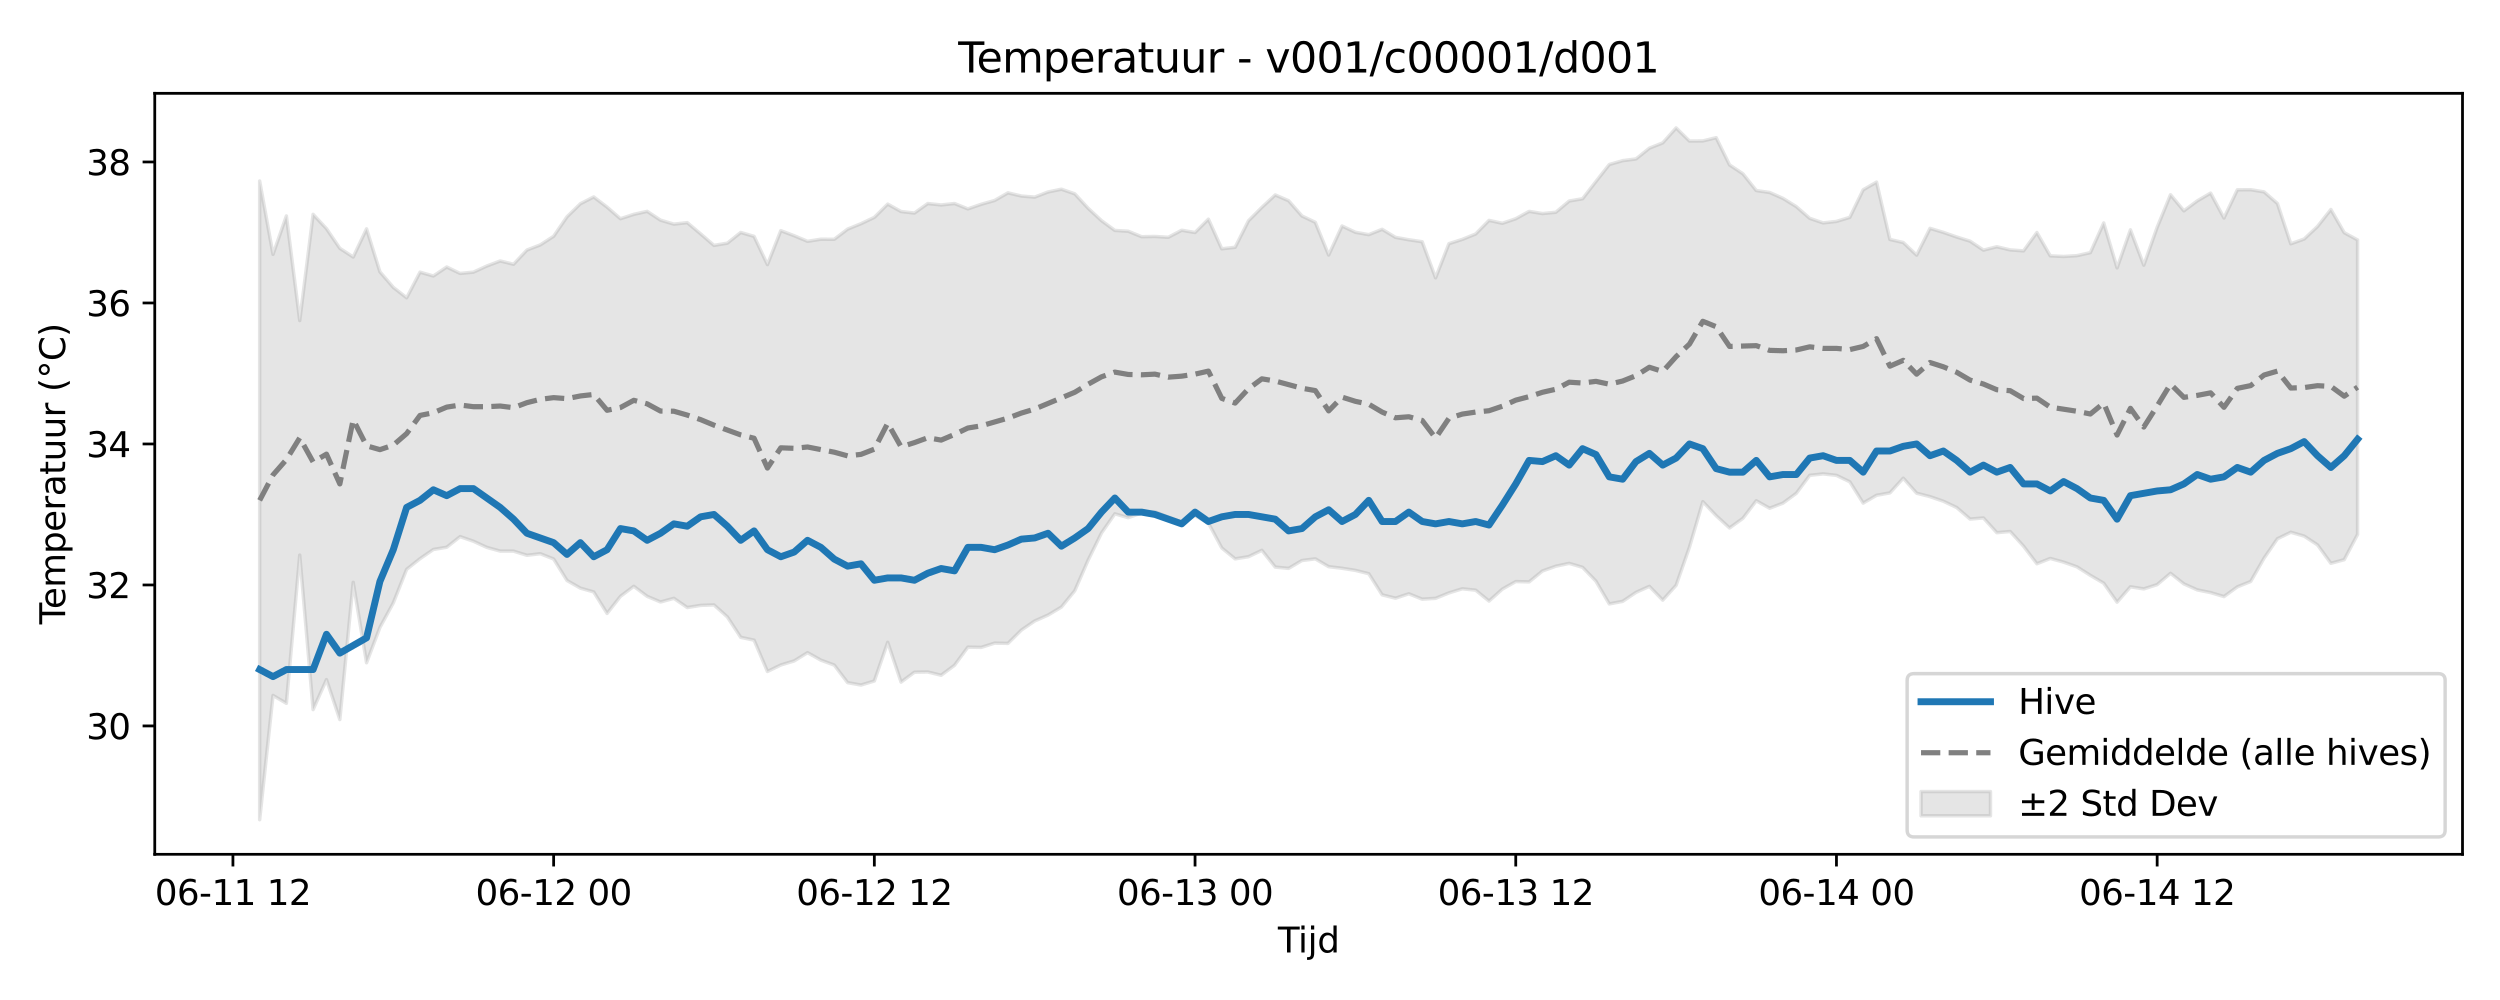 <?xml version="1.0" encoding="utf-8" standalone="no"?>
<!DOCTYPE svg PUBLIC "-//W3C//DTD SVG 1.1//EN"
  "http://www.w3.org/Graphics/SVG/1.1/DTD/svg11.dtd">
<svg xmlns:xlink="http://www.w3.org/1999/xlink" width="720pt" height="288pt" viewBox="0 0 720 288" xmlns="http://www.w3.org/2000/svg" version="1.1">
 <defs>
  <style type="text/css">*{stroke-linejoin: round; stroke-linecap: butt}</style>
 </defs>
 <g id="figure_1">
  <g id="patch_1">
   <path d="M 0 288 
L 720 288 
L 720 0 
L 0 0 
z
" style="fill: #ffffff"/>
  </g>
  <g id="axes_1">
   <g id="patch_2">
    <path d="M 44.57 246.04 
L 709.2 246.04 
L 709.2 26.88 
L 44.57 26.88 
z
" style="fill: #ffffff"/>
   </g>
   <g id="FillBetweenPolyCollection_1">
    <defs>
     <path id="mce8cb5dd1a" d="M 74.78 -235.87 
L 74.78 -51.922 
L 78.629 -87.714 
L 82.477 -85.44 
L 86.326 -128.132 
L 90.174 -83.629 
L 94.023 -92.264 
L 97.871 -80.772 
L 101.72 -120.292 
L 105.568 -97.125 
L 109.417 -107.284 
L 113.265 -114.352 
L 117.114 -124.023 
L 120.962 -127.096 
L 124.811 -129.745 
L 128.659 -130.394 
L 132.507 -133.455 
L 136.356 -132.115 
L 140.204 -130.351 
L 144.053 -129.282 
L 147.901 -129.266 
L 151.75 -128.074 
L 155.598 -128.528 
L 159.447 -127.006 
L 163.295 -120.816 
L 167.144 -118.617 
L 170.992 -117.517 
L 174.841 -111.327 
L 178.689 -116.249 
L 182.537 -119.144 
L 186.386 -116.253 
L 190.234 -114.63 
L 194.083 -115.679 
L 197.931 -113.024 
L 201.78 -113.648 
L 205.628 -113.78 
L 209.477 -110.33 
L 213.325 -104.443 
L 217.174 -103.637 
L 221.022 -94.609 
L 224.871 -96.484 
L 228.719 -97.649 
L 232.568 -100.036 
L 236.416 -97.876 
L 240.264 -96.458 
L 244.113 -91.397 
L 247.961 -90.706 
L 251.81 -91.877 
L 255.658 -103.014 
L 259.507 -91.555 
L 263.355 -94.404 
L 267.204 -94.469 
L 271.052 -93.526 
L 274.901 -96.398 
L 278.749 -101.622 
L 282.598 -101.551 
L 286.446 -102.778 
L 290.295 -102.701 
L 294.143 -106.519 
L 297.991 -109.155 
L 301.84 -110.861 
L 305.688 -113.165 
L 309.537 -117.872 
L 313.385 -126.673 
L 317.234 -134.495 
L 321.082 -140.02 
L 324.931 -138.897 
L 328.779 -140.278 
L 332.628 -140.595 
L 336.476 -139.097 
L 340.325 -137.647 
L 344.173 -139.464 
L 348.022 -137.356 
L 351.87 -130.192 
L 355.718 -127.046 
L 359.567 -127.671 
L 363.415 -129.51 
L 367.264 -124.677 
L 371.112 -124.302 
L 374.961 -126.573 
L 378.809 -127.048 
L 382.658 -124.793 
L 386.506 -124.339 
L 390.355 -123.73 
L 394.203 -122.772 
L 398.052 -116.686 
L 401.9 -115.722 
L 405.748 -116.988 
L 409.597 -115.435 
L 413.445 -115.676 
L 417.294 -117.242 
L 421.142 -118.432 
L 424.991 -118.031 
L 428.839 -114.891 
L 432.688 -118.338 
L 436.536 -120.506 
L 440.385 -120.415 
L 444.233 -123.555 
L 448.082 -124.929 
L 451.93 -125.746 
L 455.779 -124.614 
L 459.627 -120.62 
L 463.475 -114.068 
L 467.324 -114.803 
L 471.172 -117.395 
L 475.021 -119.13 
L 478.869 -115.158 
L 482.718 -119.428 
L 486.566 -130.422 
L 490.415 -143.523 
L 494.263 -139.471 
L 498.112 -135.943 
L 501.96 -138.725 
L 505.809 -143.784 
L 509.657 -141.625 
L 513.506 -143.102 
L 517.354 -145.941 
L 521.202 -151.106 
L 525.051 -151.517 
L 528.899 -151.093 
L 532.748 -149.236 
L 536.596 -143.107 
L 540.445 -145.358 
L 544.293 -146.043 
L 548.142 -150.283 
L 551.99 -145.958 
L 555.839 -144.967 
L 559.687 -143.641 
L 563.536 -141.825 
L 567.384 -138.505 
L 571.233 -138.831 
L 575.081 -134.584 
L 578.929 -134.929 
L 582.778 -130.697 
L 586.626 -125.638 
L 590.475 -127.169 
L 594.323 -126.107 
L 598.172 -124.741 
L 602.02 -122.295 
L 605.869 -120.039 
L 609.717 -114.574 
L 613.566 -119 
L 617.414 -118.393 
L 621.263 -119.629 
L 625.111 -122.883 
L 628.959 -119.844 
L 632.808 -118.109 
L 636.656 -117.33 
L 640.505 -116.178 
L 644.353 -118.98 
L 648.202 -120.526 
L 652.05 -127.242 
L 655.899 -132.838 
L 659.747 -134.709 
L 663.596 -133.599 
L 667.444 -131.067 
L 671.293 -125.767 
L 675.141 -126.809 
L 678.99 -134.097 
L 678.99 -218.892 
L 678.99 -218.892 
L 675.141 -220.991 
L 671.293 -227.674 
L 667.444 -222.78 
L 663.596 -219.165 
L 659.747 -217.784 
L 655.899 -229.401 
L 652.05 -232.741 
L 648.202 -233.366 
L 644.353 -233.333 
L 640.505 -225.216 
L 636.656 -232.389 
L 632.808 -230.143 
L 628.959 -227.28 
L 625.111 -231.912 
L 621.263 -222.532 
L 617.414 -211.631 
L 613.566 -221.807 
L 609.717 -210.848 
L 605.869 -223.791 
L 602.02 -215.241 
L 598.172 -214.374 
L 594.323 -214.137 
L 590.475 -214.315 
L 586.626 -221.035 
L 582.778 -215.75 
L 578.929 -216.03 
L 575.081 -216.939 
L 571.233 -215.964 
L 567.384 -218.546 
L 563.536 -219.738 
L 559.687 -221.08 
L 555.839 -222.236 
L 551.99 -214.522 
L 548.142 -218.16 
L 544.293 -219.039 
L 540.445 -235.56 
L 536.596 -233.345 
L 532.748 -225.411 
L 528.899 -224.23 
L 525.051 -223.807 
L 521.202 -225.12 
L 517.354 -228.481 
L 513.506 -230.869 
L 509.657 -232.57 
L 505.809 -233.119 
L 501.96 -237.952 
L 498.112 -240.508 
L 494.263 -248.35 
L 490.415 -247.412 
L 486.566 -247.383 
L 482.718 -251.158 
L 478.869 -246.855 
L 475.021 -245.333 
L 471.172 -242.234 
L 467.324 -241.732 
L 463.475 -240.63 
L 459.627 -235.722 
L 455.779 -230.76 
L 451.93 -230.112 
L 448.082 -226.868 
L 444.233 -226.502 
L 440.385 -227.128 
L 436.536 -225.006 
L 432.688 -223.694 
L 428.839 -224.531 
L 424.991 -220.617 
L 421.142 -219.056 
L 417.294 -217.829 
L 413.445 -207.986 
L 409.597 -218.379 
L 405.748 -218.953 
L 401.9 -219.639 
L 398.052 -221.962 
L 394.203 -220.42 
L 390.355 -221.106 
L 386.506 -222.914 
L 382.658 -214.548 
L 378.809 -223.975 
L 374.961 -225.804 
L 371.112 -230.202 
L 367.264 -231.858 
L 363.415 -228.281 
L 359.567 -224.416 
L 355.718 -216.784 
L 351.87 -216.346 
L 348.022 -224.883 
L 344.173 -221.035 
L 340.325 -221.692 
L 336.476 -219.661 
L 332.628 -219.904 
L 328.779 -219.834 
L 324.931 -221.408 
L 321.082 -221.639 
L 317.234 -224.457 
L 313.385 -228.025 
L 309.537 -232.184 
L 305.688 -233.508 
L 301.84 -232.718 
L 297.991 -231.233 
L 294.143 -231.549 
L 290.295 -232.466 
L 286.446 -230.263 
L 282.598 -229.169 
L 278.749 -227.841 
L 274.901 -229.391 
L 271.052 -228.976 
L 267.204 -229.386 
L 263.355 -226.648 
L 259.507 -227.08 
L 255.658 -229.221 
L 251.81 -225.404 
L 247.961 -223.577 
L 244.113 -222.017 
L 240.264 -219.083 
L 236.416 -219.115 
L 232.568 -218.501 
L 228.719 -220.116 
L 224.871 -221.571 
L 221.022 -211.795 
L 217.174 -219.928 
L 213.325 -221.055 
L 209.477 -217.973 
L 205.628 -217.327 
L 201.78 -220.649 
L 197.931 -223.883 
L 194.083 -223.453 
L 190.234 -224.598 
L 186.386 -227.133 
L 182.537 -226.272 
L 178.689 -225.009 
L 174.841 -228.353 
L 170.992 -231.283 
L 167.144 -229.312 
L 163.295 -225.567 
L 159.447 -219.957 
L 155.598 -217.468 
L 151.75 -215.989 
L 147.901 -211.896 
L 144.053 -212.846 
L 140.204 -211.391 
L 136.356 -209.627 
L 132.507 -209.254 
L 128.659 -211.106 
L 124.811 -208.516 
L 120.962 -209.619 
L 117.114 -202.233 
L 113.265 -205.25 
L 109.417 -209.723 
L 105.568 -222.09 
L 101.72 -213.973 
L 97.871 -216.495 
L 94.023 -222.148 
L 90.174 -226.271 
L 86.326 -195.665 
L 82.477 -225.814 
L 78.629 -214.742 
L 74.78 -235.87 
z
" style="stroke: #808080; stroke-opacity: 0.2"/>
    </defs>
    <g clip-path="url(#pc58ec654b2)">
     <use xlink:href="#mce8cb5dd1a" x="0" y="288" style="fill: #808080; fill-opacity: 0.2; stroke: #808080; stroke-opacity: 0.2"/>
    </g>
   </g>
   <g id="matplotlib.axis_1">
    <g id="xtick_1">
     <g id="line2d_1">
      <defs>
       <path id="mf2343f0362" d="M 0 0 
L 0 3.5 
" style="stroke: #000000; stroke-width: 0.8"/>
      </defs>
      <g>
       <use xlink:href="#mf2343f0362" x="67.084" y="246.04" style="stroke: #000000; stroke-width: 0.8"/>
      </g>
     </g>
     <g id="text_1">
      <!-- 06-11 12 -->
      <g transform="translate(44.603 260.638) scale(0.1 -0.1)">
       <defs>
        <path id="DejaVuSans-30" d="M 2034 4250 
Q 1547 4250 1301 3770 
Q 1056 3291 1056 2328 
Q 1056 1369 1301 889 
Q 1547 409 2034 409 
Q 2525 409 2770 889 
Q 3016 1369 3016 2328 
Q 3016 3291 2770 3770 
Q 2525 4250 2034 4250 
z
M 2034 4750 
Q 2819 4750 3233 4129 
Q 3647 3509 3647 2328 
Q 3647 1150 3233 529 
Q 2819 -91 2034 -91 
Q 1250 -91 836 529 
Q 422 1150 422 2328 
Q 422 3509 836 4129 
Q 1250 4750 2034 4750 
z
" transform="scale(0.016)"/>
        <path id="DejaVuSans-36" d="M 2113 2584 
Q 1688 2584 1439 2293 
Q 1191 2003 1191 1497 
Q 1191 994 1439 701 
Q 1688 409 2113 409 
Q 2538 409 2786 701 
Q 3034 994 3034 1497 
Q 3034 2003 2786 2293 
Q 2538 2584 2113 2584 
z
M 3366 4563 
L 3366 3988 
Q 3128 4100 2886 4159 
Q 2644 4219 2406 4219 
Q 1781 4219 1451 3797 
Q 1122 3375 1075 2522 
Q 1259 2794 1537 2939 
Q 1816 3084 2150 3084 
Q 2853 3084 3261 2657 
Q 3669 2231 3669 1497 
Q 3669 778 3244 343 
Q 2819 -91 2113 -91 
Q 1303 -91 875 529 
Q 447 1150 447 2328 
Q 447 3434 972 4092 
Q 1497 4750 2381 4750 
Q 2619 4750 2861 4703 
Q 3103 4656 3366 4563 
z
" transform="scale(0.016)"/>
        <path id="DejaVuSans-2d" d="M 313 2009 
L 1997 2009 
L 1997 1497 
L 313 1497 
L 313 2009 
z
" transform="scale(0.016)"/>
        <path id="DejaVuSans-31" d="M 794 531 
L 1825 531 
L 1825 4091 
L 703 3866 
L 703 4441 
L 1819 4666 
L 2450 4666 
L 2450 531 
L 3481 531 
L 3481 0 
L 794 0 
L 794 531 
z
" transform="scale(0.016)"/>
        <path id="DejaVuSans-20" transform="scale(0.016)"/>
        <path id="DejaVuSans-32" d="M 1228 531 
L 3431 531 
L 3431 0 
L 469 0 
L 469 531 
Q 828 903 1448 1529 
Q 2069 2156 2228 2338 
Q 2531 2678 2651 2914 
Q 2772 3150 2772 3378 
Q 2772 3750 2511 3984 
Q 2250 4219 1831 4219 
Q 1534 4219 1204 4116 
Q 875 4013 500 3803 
L 500 4441 
Q 881 4594 1212 4672 
Q 1544 4750 1819 4750 
Q 2544 4750 2975 4387 
Q 3406 4025 3406 3419 
Q 3406 3131 3298 2873 
Q 3191 2616 2906 2266 
Q 2828 2175 2409 1742 
Q 1991 1309 1228 531 
z
" transform="scale(0.016)"/>
       </defs>
       <use xlink:href="#DejaVuSans-30"/>
       <use xlink:href="#DejaVuSans-36" transform="translate(63.623 0)"/>
       <use xlink:href="#DejaVuSans-2d" transform="translate(127.246 0)"/>
       <use xlink:href="#DejaVuSans-31" transform="translate(163.33 0)"/>
       <use xlink:href="#DejaVuSans-31" transform="translate(226.953 0)"/>
       <use xlink:href="#DejaVuSans-20" transform="translate(290.576 0)"/>
       <use xlink:href="#DejaVuSans-31" transform="translate(322.363 0)"/>
       <use xlink:href="#DejaVuSans-32" transform="translate(385.986 0)"/>
      </g>
     </g>
    </g>
    <g id="xtick_2">
     <g id="line2d_2">
      <g>
       <use xlink:href="#mf2343f0362" x="159.447" y="246.04" style="stroke: #000000; stroke-width: 0.8"/>
      </g>
     </g>
     <g id="text_2">
      <!-- 06-12 00 -->
      <g transform="translate(136.966 260.638) scale(0.1 -0.1)">
       <use xlink:href="#DejaVuSans-30"/>
       <use xlink:href="#DejaVuSans-36" transform="translate(63.623 0)"/>
       <use xlink:href="#DejaVuSans-2d" transform="translate(127.246 0)"/>
       <use xlink:href="#DejaVuSans-31" transform="translate(163.33 0)"/>
       <use xlink:href="#DejaVuSans-32" transform="translate(226.953 0)"/>
       <use xlink:href="#DejaVuSans-20" transform="translate(290.576 0)"/>
       <use xlink:href="#DejaVuSans-30" transform="translate(322.363 0)"/>
       <use xlink:href="#DejaVuSans-30" transform="translate(385.986 0)"/>
      </g>
     </g>
    </g>
    <g id="xtick_3">
     <g id="line2d_3">
      <g>
       <use xlink:href="#mf2343f0362" x="251.81" y="246.04" style="stroke: #000000; stroke-width: 0.8"/>
      </g>
     </g>
     <g id="text_3">
      <!-- 06-12 12 -->
      <g transform="translate(229.329 260.638) scale(0.1 -0.1)">
       <use xlink:href="#DejaVuSans-30"/>
       <use xlink:href="#DejaVuSans-36" transform="translate(63.623 0)"/>
       <use xlink:href="#DejaVuSans-2d" transform="translate(127.246 0)"/>
       <use xlink:href="#DejaVuSans-31" transform="translate(163.33 0)"/>
       <use xlink:href="#DejaVuSans-32" transform="translate(226.953 0)"/>
       <use xlink:href="#DejaVuSans-20" transform="translate(290.576 0)"/>
       <use xlink:href="#DejaVuSans-31" transform="translate(322.363 0)"/>
       <use xlink:href="#DejaVuSans-32" transform="translate(385.986 0)"/>
      </g>
     </g>
    </g>
    <g id="xtick_4">
     <g id="line2d_4">
      <g>
       <use xlink:href="#mf2343f0362" x="344.173" y="246.04" style="stroke: #000000; stroke-width: 0.8"/>
      </g>
     </g>
     <g id="text_4">
      <!-- 06-13 00 -->
      <g transform="translate(321.693 260.638) scale(0.1 -0.1)">
       <defs>
        <path id="DejaVuSans-33" d="M 2597 2516 
Q 3050 2419 3304 2112 
Q 3559 1806 3559 1356 
Q 3559 666 3084 287 
Q 2609 -91 1734 -91 
Q 1441 -91 1130 -33 
Q 819 25 488 141 
L 488 750 
Q 750 597 1062 519 
Q 1375 441 1716 441 
Q 2309 441 2620 675 
Q 2931 909 2931 1356 
Q 2931 1769 2642 2001 
Q 2353 2234 1838 2234 
L 1294 2234 
L 1294 2753 
L 1863 2753 
Q 2328 2753 2575 2939 
Q 2822 3125 2822 3475 
Q 2822 3834 2567 4026 
Q 2313 4219 1838 4219 
Q 1578 4219 1281 4162 
Q 984 4106 628 3988 
L 628 4550 
Q 988 4650 1302 4700 
Q 1616 4750 1894 4750 
Q 2613 4750 3031 4423 
Q 3450 4097 3450 3541 
Q 3450 3153 3228 2886 
Q 3006 2619 2597 2516 
z
" transform="scale(0.016)"/>
       </defs>
       <use xlink:href="#DejaVuSans-30"/>
       <use xlink:href="#DejaVuSans-36" transform="translate(63.623 0)"/>
       <use xlink:href="#DejaVuSans-2d" transform="translate(127.246 0)"/>
       <use xlink:href="#DejaVuSans-31" transform="translate(163.33 0)"/>
       <use xlink:href="#DejaVuSans-33" transform="translate(226.953 0)"/>
       <use xlink:href="#DejaVuSans-20" transform="translate(290.576 0)"/>
       <use xlink:href="#DejaVuSans-30" transform="translate(322.363 0)"/>
       <use xlink:href="#DejaVuSans-30" transform="translate(385.986 0)"/>
      </g>
     </g>
    </g>
    <g id="xtick_5">
     <g id="line2d_5">
      <g>
       <use xlink:href="#mf2343f0362" x="436.536" y="246.04" style="stroke: #000000; stroke-width: 0.8"/>
      </g>
     </g>
     <g id="text_5">
      <!-- 06-13 12 -->
      <g transform="translate(414.056 260.638) scale(0.1 -0.1)">
       <use xlink:href="#DejaVuSans-30"/>
       <use xlink:href="#DejaVuSans-36" transform="translate(63.623 0)"/>
       <use xlink:href="#DejaVuSans-2d" transform="translate(127.246 0)"/>
       <use xlink:href="#DejaVuSans-31" transform="translate(163.33 0)"/>
       <use xlink:href="#DejaVuSans-33" transform="translate(226.953 0)"/>
       <use xlink:href="#DejaVuSans-20" transform="translate(290.576 0)"/>
       <use xlink:href="#DejaVuSans-31" transform="translate(322.363 0)"/>
       <use xlink:href="#DejaVuSans-32" transform="translate(385.986 0)"/>
      </g>
     </g>
    </g>
    <g id="xtick_6">
     <g id="line2d_6">
      <g>
       <use xlink:href="#mf2343f0362" x="528.899" y="246.04" style="stroke: #000000; stroke-width: 0.8"/>
      </g>
     </g>
     <g id="text_6">
      <!-- 06-14 00 -->
      <g transform="translate(506.419 260.638) scale(0.1 -0.1)">
       <defs>
        <path id="DejaVuSans-34" d="M 2419 4116 
L 825 1625 
L 2419 1625 
L 2419 4116 
z
M 2253 4666 
L 3047 4666 
L 3047 1625 
L 3713 1625 
L 3713 1100 
L 3047 1100 
L 3047 0 
L 2419 0 
L 2419 1100 
L 313 1100 
L 313 1709 
L 2253 4666 
z
" transform="scale(0.016)"/>
       </defs>
       <use xlink:href="#DejaVuSans-30"/>
       <use xlink:href="#DejaVuSans-36" transform="translate(63.623 0)"/>
       <use xlink:href="#DejaVuSans-2d" transform="translate(127.246 0)"/>
       <use xlink:href="#DejaVuSans-31" transform="translate(163.33 0)"/>
       <use xlink:href="#DejaVuSans-34" transform="translate(226.953 0)"/>
       <use xlink:href="#DejaVuSans-20" transform="translate(290.576 0)"/>
       <use xlink:href="#DejaVuSans-30" transform="translate(322.363 0)"/>
       <use xlink:href="#DejaVuSans-30" transform="translate(385.986 0)"/>
      </g>
     </g>
    </g>
    <g id="xtick_7">
     <g id="line2d_7">
      <g>
       <use xlink:href="#mf2343f0362" x="621.263" y="246.04" style="stroke: #000000; stroke-width: 0.8"/>
      </g>
     </g>
     <g id="text_7">
      <!-- 06-14 12 -->
      <g transform="translate(598.782 260.638) scale(0.1 -0.1)">
       <use xlink:href="#DejaVuSans-30"/>
       <use xlink:href="#DejaVuSans-36" transform="translate(63.623 0)"/>
       <use xlink:href="#DejaVuSans-2d" transform="translate(127.246 0)"/>
       <use xlink:href="#DejaVuSans-31" transform="translate(163.33 0)"/>
       <use xlink:href="#DejaVuSans-34" transform="translate(226.953 0)"/>
       <use xlink:href="#DejaVuSans-20" transform="translate(290.576 0)"/>
       <use xlink:href="#DejaVuSans-31" transform="translate(322.363 0)"/>
       <use xlink:href="#DejaVuSans-32" transform="translate(385.986 0)"/>
      </g>
     </g>
    </g>
    <g id="text_8">
     <!-- Tijd -->
     <g transform="translate(368.035 274.317) scale(0.1 -0.1)">
      <defs>
       <path id="DejaVuSans-54" d="M -19 4666 
L 3928 4666 
L 3928 4134 
L 2272 4134 
L 2272 0 
L 1638 0 
L 1638 4134 
L -19 4134 
L -19 4666 
z
" transform="scale(0.016)"/>
       <path id="DejaVuSans-69" d="M 603 3500 
L 1178 3500 
L 1178 0 
L 603 0 
L 603 3500 
z
M 603 4863 
L 1178 4863 
L 1178 4134 
L 603 4134 
L 603 4863 
z
" transform="scale(0.016)"/>
       <path id="DejaVuSans-6a" d="M 603 3500 
L 1178 3500 
L 1178 -63 
Q 1178 -731 923 -1031 
Q 669 -1331 103 -1331 
L -116 -1331 
L -116 -844 
L 38 -844 
Q 366 -844 484 -692 
Q 603 -541 603 -63 
L 603 3500 
z
M 603 4863 
L 1178 4863 
L 1178 4134 
L 603 4134 
L 603 4863 
z
" transform="scale(0.016)"/>
       <path id="DejaVuSans-64" d="M 2906 2969 
L 2906 4863 
L 3481 4863 
L 3481 0 
L 2906 0 
L 2906 525 
Q 2725 213 2448 61 
Q 2172 -91 1784 -91 
Q 1150 -91 751 415 
Q 353 922 353 1747 
Q 353 2572 751 3078 
Q 1150 3584 1784 3584 
Q 2172 3584 2448 3432 
Q 2725 3281 2906 2969 
z
M 947 1747 
Q 947 1113 1208 752 
Q 1469 391 1925 391 
Q 2381 391 2643 752 
Q 2906 1113 2906 1747 
Q 2906 2381 2643 2742 
Q 2381 3103 1925 3103 
Q 1469 3103 1208 2742 
Q 947 2381 947 1747 
z
" transform="scale(0.016)"/>
      </defs>
      <use xlink:href="#DejaVuSans-54"/>
      <use xlink:href="#DejaVuSans-69" transform="translate(57.959 0)"/>
      <use xlink:href="#DejaVuSans-6a" transform="translate(85.742 0)"/>
      <use xlink:href="#DejaVuSans-64" transform="translate(113.525 0)"/>
     </g>
    </g>
   </g>
   <g id="matplotlib.axis_2">
    <g id="ytick_1">
     <g id="line2d_8">
      <defs>
       <path id="maad7e34d06" d="M 0 0 
L -3.5 0 
" style="stroke: #000000; stroke-width: 0.8"/>
      </defs>
      <g>
       <use xlink:href="#maad7e34d06" x="44.57" y="209.076" style="stroke: #000000; stroke-width: 0.8"/>
      </g>
     </g>
     <g id="text_9">
      <!-- 30 -->
      <g transform="translate(24.845 212.875) scale(0.1 -0.1)">
       <use xlink:href="#DejaVuSans-33"/>
       <use xlink:href="#DejaVuSans-30" transform="translate(63.623 0)"/>
      </g>
     </g>
    </g>
    <g id="ytick_2">
     <g id="line2d_9">
      <g>
       <use xlink:href="#maad7e34d06" x="44.57" y="168.469" style="stroke: #000000; stroke-width: 0.8"/>
      </g>
     </g>
     <g id="text_10">
      <!-- 32 -->
      <g transform="translate(24.845 172.268) scale(0.1 -0.1)">
       <use xlink:href="#DejaVuSans-33"/>
       <use xlink:href="#DejaVuSans-32" transform="translate(63.623 0)"/>
      </g>
     </g>
    </g>
    <g id="ytick_3">
     <g id="line2d_10">
      <g>
       <use xlink:href="#maad7e34d06" x="44.57" y="127.861" style="stroke: #000000; stroke-width: 0.8"/>
      </g>
     </g>
     <g id="text_11">
      <!-- 34 -->
      <g transform="translate(24.845 131.66) scale(0.1 -0.1)">
       <use xlink:href="#DejaVuSans-33"/>
       <use xlink:href="#DejaVuSans-34" transform="translate(63.623 0)"/>
      </g>
     </g>
    </g>
    <g id="ytick_4">
     <g id="line2d_11">
      <g>
       <use xlink:href="#maad7e34d06" x="44.57" y="87.253" style="stroke: #000000; stroke-width: 0.8"/>
      </g>
     </g>
     <g id="text_12">
      <!-- 36 -->
      <g transform="translate(24.845 91.053) scale(0.1 -0.1)">
       <use xlink:href="#DejaVuSans-33"/>
       <use xlink:href="#DejaVuSans-36" transform="translate(63.623 0)"/>
      </g>
     </g>
    </g>
    <g id="ytick_5">
     <g id="line2d_12">
      <g>
       <use xlink:href="#maad7e34d06" x="44.57" y="46.646" style="stroke: #000000; stroke-width: 0.8"/>
      </g>
     </g>
     <g id="text_13">
      <!-- 38 -->
      <g transform="translate(24.845 50.445) scale(0.1 -0.1)">
       <defs>
        <path id="DejaVuSans-38" d="M 2034 2216 
Q 1584 2216 1326 1975 
Q 1069 1734 1069 1313 
Q 1069 891 1326 650 
Q 1584 409 2034 409 
Q 2484 409 2743 651 
Q 3003 894 3003 1313 
Q 3003 1734 2745 1975 
Q 2488 2216 2034 2216 
z
M 1403 2484 
Q 997 2584 770 2862 
Q 544 3141 544 3541 
Q 544 4100 942 4425 
Q 1341 4750 2034 4750 
Q 2731 4750 3128 4425 
Q 3525 4100 3525 3541 
Q 3525 3141 3298 2862 
Q 3072 2584 2669 2484 
Q 3125 2378 3379 2068 
Q 3634 1759 3634 1313 
Q 3634 634 3220 271 
Q 2806 -91 2034 -91 
Q 1263 -91 848 271 
Q 434 634 434 1313 
Q 434 1759 690 2068 
Q 947 2378 1403 2484 
z
M 1172 3481 
Q 1172 3119 1398 2916 
Q 1625 2713 2034 2713 
Q 2441 2713 2670 2916 
Q 2900 3119 2900 3481 
Q 2900 3844 2670 4047 
Q 2441 4250 2034 4250 
Q 1625 4250 1398 4047 
Q 1172 3844 1172 3481 
z
" transform="scale(0.016)"/>
       </defs>
       <use xlink:href="#DejaVuSans-33"/>
       <use xlink:href="#DejaVuSans-38" transform="translate(63.623 0)"/>
      </g>
     </g>
    </g>
    <g id="text_14">
     <!-- Temperatuur (°C) -->
     <g transform="translate(18.765 179.816) rotate(-90) scale(0.1 -0.1)">
      <defs>
       <path id="DejaVuSans-65" d="M 3597 1894 
L 3597 1613 
L 953 1613 
Q 991 1019 1311 708 
Q 1631 397 2203 397 
Q 2534 397 2845 478 
Q 3156 559 3463 722 
L 3463 178 
Q 3153 47 2828 -22 
Q 2503 -91 2169 -91 
Q 1331 -91 842 396 
Q 353 884 353 1716 
Q 353 2575 817 3079 
Q 1281 3584 2069 3584 
Q 2775 3584 3186 3129 
Q 3597 2675 3597 1894 
z
M 3022 2063 
Q 3016 2534 2758 2815 
Q 2500 3097 2075 3097 
Q 1594 3097 1305 2825 
Q 1016 2553 972 2059 
L 3022 2063 
z
" transform="scale(0.016)"/>
       <path id="DejaVuSans-6d" d="M 3328 2828 
Q 3544 3216 3844 3400 
Q 4144 3584 4550 3584 
Q 5097 3584 5394 3201 
Q 5691 2819 5691 2113 
L 5691 0 
L 5113 0 
L 5113 2094 
Q 5113 2597 4934 2840 
Q 4756 3084 4391 3084 
Q 3944 3084 3684 2787 
Q 3425 2491 3425 1978 
L 3425 0 
L 2847 0 
L 2847 2094 
Q 2847 2600 2669 2842 
Q 2491 3084 2119 3084 
Q 1678 3084 1418 2786 
Q 1159 2488 1159 1978 
L 1159 0 
L 581 0 
L 581 3500 
L 1159 3500 
L 1159 2956 
Q 1356 3278 1631 3431 
Q 1906 3584 2284 3584 
Q 2666 3584 2933 3390 
Q 3200 3197 3328 2828 
z
" transform="scale(0.016)"/>
       <path id="DejaVuSans-70" d="M 1159 525 
L 1159 -1331 
L 581 -1331 
L 581 3500 
L 1159 3500 
L 1159 2969 
Q 1341 3281 1617 3432 
Q 1894 3584 2278 3584 
Q 2916 3584 3314 3078 
Q 3713 2572 3713 1747 
Q 3713 922 3314 415 
Q 2916 -91 2278 -91 
Q 1894 -91 1617 61 
Q 1341 213 1159 525 
z
M 3116 1747 
Q 3116 2381 2855 2742 
Q 2594 3103 2138 3103 
Q 1681 3103 1420 2742 
Q 1159 2381 1159 1747 
Q 1159 1113 1420 752 
Q 1681 391 2138 391 
Q 2594 391 2855 752 
Q 3116 1113 3116 1747 
z
" transform="scale(0.016)"/>
       <path id="DejaVuSans-72" d="M 2631 2963 
Q 2534 3019 2420 3045 
Q 2306 3072 2169 3072 
Q 1681 3072 1420 2755 
Q 1159 2438 1159 1844 
L 1159 0 
L 581 0 
L 581 3500 
L 1159 3500 
L 1159 2956 
Q 1341 3275 1631 3429 
Q 1922 3584 2338 3584 
Q 2397 3584 2469 3576 
Q 2541 3569 2628 3553 
L 2631 2963 
z
" transform="scale(0.016)"/>
       <path id="DejaVuSans-61" d="M 2194 1759 
Q 1497 1759 1228 1600 
Q 959 1441 959 1056 
Q 959 750 1161 570 
Q 1363 391 1709 391 
Q 2188 391 2477 730 
Q 2766 1069 2766 1631 
L 2766 1759 
L 2194 1759 
z
M 3341 1997 
L 3341 0 
L 2766 0 
L 2766 531 
Q 2569 213 2275 61 
Q 1981 -91 1556 -91 
Q 1019 -91 701 211 
Q 384 513 384 1019 
Q 384 1609 779 1909 
Q 1175 2209 1959 2209 
L 2766 2209 
L 2766 2266 
Q 2766 2663 2505 2880 
Q 2244 3097 1772 3097 
Q 1472 3097 1187 3025 
Q 903 2953 641 2809 
L 641 3341 
Q 956 3463 1253 3523 
Q 1550 3584 1831 3584 
Q 2591 3584 2966 3190 
Q 3341 2797 3341 1997 
z
" transform="scale(0.016)"/>
       <path id="DejaVuSans-74" d="M 1172 4494 
L 1172 3500 
L 2356 3500 
L 2356 3053 
L 1172 3053 
L 1172 1153 
Q 1172 725 1289 603 
Q 1406 481 1766 481 
L 2356 481 
L 2356 0 
L 1766 0 
Q 1100 0 847 248 
Q 594 497 594 1153 
L 594 3053 
L 172 3053 
L 172 3500 
L 594 3500 
L 594 4494 
L 1172 4494 
z
" transform="scale(0.016)"/>
       <path id="DejaVuSans-75" d="M 544 1381 
L 544 3500 
L 1119 3500 
L 1119 1403 
Q 1119 906 1312 657 
Q 1506 409 1894 409 
Q 2359 409 2629 706 
Q 2900 1003 2900 1516 
L 2900 3500 
L 3475 3500 
L 3475 0 
L 2900 0 
L 2900 538 
Q 2691 219 2414 64 
Q 2138 -91 1772 -91 
Q 1169 -91 856 284 
Q 544 659 544 1381 
z
M 1991 3584 
L 1991 3584 
z
" transform="scale(0.016)"/>
       <path id="DejaVuSans-28" d="M 1984 4856 
Q 1566 4138 1362 3434 
Q 1159 2731 1159 2009 
Q 1159 1288 1364 580 
Q 1569 -128 1984 -844 
L 1484 -844 
Q 1016 -109 783 600 
Q 550 1309 550 2009 
Q 550 2706 781 3412 
Q 1013 4119 1484 4856 
L 1984 4856 
z
" transform="scale(0.016)"/>
       <path id="DejaVuSans-b0" d="M 1600 4347 
Q 1350 4347 1178 4173 
Q 1006 4000 1006 3750 
Q 1006 3503 1178 3333 
Q 1350 3163 1600 3163 
Q 1850 3163 2022 3333 
Q 2194 3503 2194 3750 
Q 2194 3997 2020 4172 
Q 1847 4347 1600 4347 
z
M 1600 4750 
Q 1800 4750 1984 4673 
Q 2169 4597 2303 4453 
Q 2447 4313 2519 4134 
Q 2591 3956 2591 3750 
Q 2591 3338 2302 3052 
Q 2013 2766 1594 2766 
Q 1172 2766 890 3047 
Q 609 3328 609 3750 
Q 609 4169 896 4459 
Q 1184 4750 1600 4750 
z
" transform="scale(0.016)"/>
       <path id="DejaVuSans-43" d="M 4122 4306 
L 4122 3641 
Q 3803 3938 3442 4084 
Q 3081 4231 2675 4231 
Q 1875 4231 1450 3742 
Q 1025 3253 1025 2328 
Q 1025 1406 1450 917 
Q 1875 428 2675 428 
Q 3081 428 3442 575 
Q 3803 722 4122 1019 
L 4122 359 
Q 3791 134 3420 21 
Q 3050 -91 2638 -91 
Q 1578 -91 968 557 
Q 359 1206 359 2328 
Q 359 3453 968 4101 
Q 1578 4750 2638 4750 
Q 3056 4750 3426 4639 
Q 3797 4528 4122 4306 
z
" transform="scale(0.016)"/>
       <path id="DejaVuSans-29" d="M 513 4856 
L 1013 4856 
Q 1481 4119 1714 3412 
Q 1947 2706 1947 2009 
Q 1947 1309 1714 600 
Q 1481 -109 1013 -844 
L 513 -844 
Q 928 -128 1133 580 
Q 1338 1288 1338 2009 
Q 1338 2731 1133 3434 
Q 928 4138 513 4856 
z
" transform="scale(0.016)"/>
      </defs>
      <use xlink:href="#DejaVuSans-54"/>
      <use xlink:href="#DejaVuSans-65" transform="translate(44.084 0)"/>
      <use xlink:href="#DejaVuSans-6d" transform="translate(105.607 0)"/>
      <use xlink:href="#DejaVuSans-70" transform="translate(203.02 0)"/>
      <use xlink:href="#DejaVuSans-65" transform="translate(266.496 0)"/>
      <use xlink:href="#DejaVuSans-72" transform="translate(328.02 0)"/>
      <use xlink:href="#DejaVuSans-61" transform="translate(369.133 0)"/>
      <use xlink:href="#DejaVuSans-74" transform="translate(430.412 0)"/>
      <use xlink:href="#DejaVuSans-75" transform="translate(469.621 0)"/>
      <use xlink:href="#DejaVuSans-75" transform="translate(533 0)"/>
      <use xlink:href="#DejaVuSans-72" transform="translate(596.379 0)"/>
      <use xlink:href="#DejaVuSans-20" transform="translate(637.492 0)"/>
      <use xlink:href="#DejaVuSans-28" transform="translate(669.279 0)"/>
      <use xlink:href="#DejaVuSans-b0" transform="translate(708.293 0)"/>
      <use xlink:href="#DejaVuSans-43" transform="translate(758.293 0)"/>
      <use xlink:href="#DejaVuSans-29" transform="translate(828.117 0)"/>
     </g>
    </g>
   </g>
   <g id="line2d_13">
    <path d="M 74.78 192.833 
L 78.629 194.864 
L 82.477 192.833 
L 90.174 192.833 
L 94.023 182.681 
L 97.871 188.096 
L 105.568 183.696 
L 109.417 167.453 
L 113.265 158.317 
L 117.114 146.134 
L 120.962 144.104 
L 124.811 141.058 
L 128.659 142.75 
L 132.507 140.72 
L 136.356 140.72 
L 144.053 146.134 
L 147.901 149.518 
L 151.75 153.579 
L 159.447 156.286 
L 163.295 159.67 
L 167.144 156.286 
L 170.992 160.347 
L 174.841 158.317 
L 178.689 152.226 
L 182.537 152.902 
L 186.386 155.61 
L 190.234 153.579 
L 194.083 150.872 
L 197.931 151.549 
L 201.78 148.842 
L 205.628 148.165 
L 209.477 151.549 
L 213.325 155.61 
L 217.174 152.902 
L 221.022 158.317 
L 224.871 160.347 
L 228.719 158.993 
L 232.568 155.61 
L 236.416 157.64 
L 240.264 161.024 
L 244.113 163.054 
L 247.961 162.377 
L 251.81 167.115 
L 255.658 166.438 
L 259.507 166.438 
L 263.355 167.115 
L 267.204 165.085 
L 271.052 163.731 
L 274.901 164.408 
L 278.749 157.64 
L 282.598 157.64 
L 286.446 158.317 
L 290.295 156.963 
L 294.143 155.271 
L 297.991 154.933 
L 301.84 153.579 
L 305.688 157.302 
L 309.537 154.933 
L 313.385 152.226 
L 317.234 147.488 
L 321.082 143.427 
L 324.931 147.488 
L 328.779 147.488 
L 332.628 148.165 
L 340.325 150.872 
L 344.173 147.488 
L 348.022 150.195 
L 351.87 148.842 
L 355.718 148.165 
L 359.567 148.165 
L 367.264 149.518 
L 371.112 152.902 
L 374.961 152.226 
L 378.809 148.842 
L 382.658 146.811 
L 386.506 150.195 
L 390.355 148.165 
L 394.203 144.104 
L 398.052 150.195 
L 401.9 150.195 
L 405.748 147.488 
L 409.597 150.195 
L 413.445 150.872 
L 417.294 150.195 
L 421.142 150.872 
L 424.991 150.195 
L 428.839 151.21 
L 432.688 145.458 
L 436.536 139.367 
L 440.385 132.599 
L 444.233 132.937 
L 448.082 131.245 
L 451.93 133.952 
L 455.779 129.215 
L 459.627 130.907 
L 463.475 137.336 
L 467.324 138.013 
L 471.172 132.937 
L 475.021 130.568 
L 478.869 133.952 
L 482.718 131.922 
L 486.566 127.861 
L 490.415 129.215 
L 494.263 134.967 
L 498.112 135.983 
L 501.96 135.983 
L 505.809 132.599 
L 509.657 137.336 
L 513.506 136.659 
L 517.354 136.659 
L 521.202 131.922 
L 525.051 131.245 
L 528.899 132.599 
L 532.748 132.599 
L 536.596 135.983 
L 540.445 129.891 
L 544.293 129.891 
L 548.142 128.538 
L 551.99 127.861 
L 555.839 131.245 
L 559.687 129.891 
L 563.536 132.599 
L 567.384 135.983 
L 571.233 133.952 
L 575.081 135.983 
L 578.929 134.629 
L 582.778 139.367 
L 586.626 139.367 
L 590.475 141.397 
L 594.323 138.69 
L 598.172 140.72 
L 602.02 143.427 
L 605.869 144.104 
L 609.717 149.518 
L 613.566 142.75 
L 621.263 141.397 
L 625.111 141.058 
L 628.959 139.367 
L 632.808 136.659 
L 636.656 138.013 
L 640.505 137.336 
L 644.353 134.629 
L 648.202 135.983 
L 652.05 132.599 
L 655.899 130.568 
L 659.747 129.215 
L 663.596 127.184 
L 667.444 131.245 
L 671.293 134.629 
L 675.141 131.245 
L 678.99 126.507 
L 678.99 126.507 
" clip-path="url(#pc58ec654b2)" style="fill: none; stroke: #1f77b4; stroke-width: 2; stroke-linecap: square"/>
   </g>
   <g id="line2d_14">
    <path d="M 74.78 144.104 
L 78.629 136.772 
L 82.477 132.373 
L 86.326 126.101 
L 90.174 133.05 
L 94.023 130.794 
L 97.871 139.367 
L 101.72 120.868 
L 105.568 128.393 
L 109.417 129.497 
L 113.265 128.199 
L 117.114 124.872 
L 120.962 119.643 
L 124.811 118.869 
L 128.659 117.25 
L 132.507 116.646 
L 136.356 117.129 
L 140.204 117.129 
L 144.053 116.936 
L 147.901 117.419 
L 151.75 115.969 
L 155.598 115.002 
L 159.447 114.519 
L 163.295 114.809 
L 167.144 114.035 
L 170.992 113.6 
L 174.841 118.16 
L 178.689 117.371 
L 182.537 115.292 
L 186.386 116.307 
L 190.234 118.386 
L 194.083 118.434 
L 197.931 119.546 
L 201.78 120.851 
L 205.628 122.447 
L 213.325 125.251 
L 217.174 126.217 
L 221.022 134.798 
L 224.871 128.973 
L 228.719 129.118 
L 232.568 128.731 
L 240.264 130.23 
L 244.113 131.293 
L 247.961 130.858 
L 251.81 129.36 
L 255.658 121.883 
L 259.507 128.683 
L 263.355 127.474 
L 267.204 126.072 
L 271.052 126.749 
L 274.901 125.106 
L 278.749 123.269 
L 282.598 122.64 
L 290.295 120.416 
L 294.143 118.966 
L 297.991 117.806 
L 309.537 112.972 
L 313.385 110.651 
L 317.234 108.524 
L 321.082 107.171 
L 324.931 107.847 
L 328.779 107.944 
L 332.628 107.751 
L 336.476 108.621 
L 340.325 108.331 
L 344.173 107.751 
L 348.022 106.88 
L 351.87 114.731 
L 355.718 116.085 
L 359.567 111.956 
L 363.415 109.104 
L 367.264 109.733 
L 374.961 111.811 
L 378.809 112.488 
L 382.658 118.33 
L 386.506 114.374 
L 390.355 115.582 
L 394.203 116.404 
L 398.052 118.676 
L 401.9 120.32 
L 405.748 120.03 
L 409.597 121.093 
L 413.445 126.169 
L 417.294 120.465 
L 421.142 119.256 
L 424.991 118.676 
L 428.839 118.289 
L 432.688 116.984 
L 436.536 115.244 
L 440.385 114.228 
L 444.233 112.972 
L 448.082 112.101 
L 451.93 110.071 
L 455.779 110.313 
L 459.627 109.829 
L 463.475 110.651 
L 467.324 109.733 
L 471.172 108.186 
L 475.021 105.769 
L 478.869 106.993 
L 482.718 102.707 
L 486.566 99.097 
L 490.415 92.532 
L 494.263 94.089 
L 498.112 99.774 
L 505.809 99.549 
L 509.657 100.902 
L 513.506 101.015 
L 517.354 100.789 
L 521.202 99.887 
L 525.051 100.338 
L 528.899 100.338 
L 532.748 100.677 
L 536.596 99.774 
L 540.445 97.541 
L 544.293 105.459 
L 548.142 103.778 
L 551.99 107.76 
L 555.839 104.399 
L 559.687 105.64 
L 563.536 107.219 
L 567.384 109.475 
L 571.233 110.603 
L 575.081 112.238 
L 578.929 112.52 
L 582.778 114.776 
L 586.626 114.664 
L 590.475 117.258 
L 598.172 118.442 
L 602.02 119.232 
L 605.869 116.085 
L 609.717 125.289 
L 613.566 117.596 
L 617.414 122.988 
L 621.263 116.92 
L 625.111 110.603 
L 628.959 114.438 
L 632.808 113.874 
L 636.656 113.141 
L 640.505 117.303 
L 644.353 111.844 
L 648.202 111.054 
L 652.05 108.008 
L 655.899 106.88 
L 659.747 111.753 
L 663.596 111.618 
L 667.444 111.077 
L 671.293 111.28 
L 675.141 114.1 
L 678.99 111.505 
L 678.99 111.505 
" clip-path="url(#pc58ec654b2)" style="fill: none; stroke-dasharray: 5.55,2.4; stroke-dashoffset: 0; stroke: #808080; stroke-width: 1.5"/>
   </g>
   <g id="patch_3">
    <path d="M 44.57 246.04 
L 44.57 26.88 
" style="fill: none; stroke: #000000; stroke-width: 0.8; stroke-linejoin: miter; stroke-linecap: square"/>
   </g>
   <g id="patch_4">
    <path d="M 709.2 246.04 
L 709.2 26.88 
" style="fill: none; stroke: #000000; stroke-width: 0.8; stroke-linejoin: miter; stroke-linecap: square"/>
   </g>
   <g id="patch_5">
    <path d="M 44.57 246.04 
L 709.2 246.04 
" style="fill: none; stroke: #000000; stroke-width: 0.8; stroke-linejoin: miter; stroke-linecap: square"/>
   </g>
   <g id="patch_6">
    <path d="M 44.57 26.88 
L 709.2 26.88 
" style="fill: none; stroke: #000000; stroke-width: 0.8; stroke-linejoin: miter; stroke-linecap: square"/>
   </g>
   <g id="text_15">
    <!-- Temperatuur - v001/c00001/d001 -->
    <g transform="translate(275.963 20.88) scale(0.12 -0.12)">
     <defs>
      <path id="DejaVuSans-76" d="M 191 3500 
L 800 3500 
L 1894 563 
L 2988 3500 
L 3597 3500 
L 2284 0 
L 1503 0 
L 191 3500 
z
" transform="scale(0.016)"/>
      <path id="DejaVuSans-2f" d="M 1625 4666 
L 2156 4666 
L 531 -594 
L 0 -594 
L 1625 4666 
z
" transform="scale(0.016)"/>
      <path id="DejaVuSans-63" d="M 3122 3366 
L 3122 2828 
Q 2878 2963 2633 3030 
Q 2388 3097 2138 3097 
Q 1578 3097 1268 2742 
Q 959 2388 959 1747 
Q 959 1106 1268 751 
Q 1578 397 2138 397 
Q 2388 397 2633 464 
Q 2878 531 3122 666 
L 3122 134 
Q 2881 22 2623 -34 
Q 2366 -91 2075 -91 
Q 1284 -91 818 406 
Q 353 903 353 1747 
Q 353 2603 823 3093 
Q 1294 3584 2113 3584 
Q 2378 3584 2631 3529 
Q 2884 3475 3122 3366 
z
" transform="scale(0.016)"/>
     </defs>
     <use xlink:href="#DejaVuSans-54"/>
     <use xlink:href="#DejaVuSans-65" transform="translate(44.084 0)"/>
     <use xlink:href="#DejaVuSans-6d" transform="translate(105.607 0)"/>
     <use xlink:href="#DejaVuSans-70" transform="translate(203.02 0)"/>
     <use xlink:href="#DejaVuSans-65" transform="translate(266.496 0)"/>
     <use xlink:href="#DejaVuSans-72" transform="translate(328.02 0)"/>
     <use xlink:href="#DejaVuSans-61" transform="translate(369.133 0)"/>
     <use xlink:href="#DejaVuSans-74" transform="translate(430.412 0)"/>
     <use xlink:href="#DejaVuSans-75" transform="translate(469.621 0)"/>
     <use xlink:href="#DejaVuSans-75" transform="translate(533 0)"/>
     <use xlink:href="#DejaVuSans-72" transform="translate(596.379 0)"/>
     <use xlink:href="#DejaVuSans-20" transform="translate(637.492 0)"/>
     <use xlink:href="#DejaVuSans-2d" transform="translate(669.279 0)"/>
     <use xlink:href="#DejaVuSans-20" transform="translate(705.363 0)"/>
     <use xlink:href="#DejaVuSans-76" transform="translate(737.15 0)"/>
     <use xlink:href="#DejaVuSans-30" transform="translate(796.33 0)"/>
     <use xlink:href="#DejaVuSans-30" transform="translate(859.953 0)"/>
     <use xlink:href="#DejaVuSans-31" transform="translate(923.576 0)"/>
     <use xlink:href="#DejaVuSans-2f" transform="translate(987.199 0)"/>
     <use xlink:href="#DejaVuSans-63" transform="translate(1020.891 0)"/>
     <use xlink:href="#DejaVuSans-30" transform="translate(1075.871 0)"/>
     <use xlink:href="#DejaVuSans-30" transform="translate(1139.494 0)"/>
     <use xlink:href="#DejaVuSans-30" transform="translate(1203.117 0)"/>
     <use xlink:href="#DejaVuSans-30" transform="translate(1266.74 0)"/>
     <use xlink:href="#DejaVuSans-31" transform="translate(1330.363 0)"/>
     <use xlink:href="#DejaVuSans-2f" transform="translate(1393.986 0)"/>
     <use xlink:href="#DejaVuSans-64" transform="translate(1427.678 0)"/>
     <use xlink:href="#DejaVuSans-30" transform="translate(1491.154 0)"/>
     <use xlink:href="#DejaVuSans-30" transform="translate(1554.777 0)"/>
     <use xlink:href="#DejaVuSans-31" transform="translate(1618.4 0)"/>
    </g>
   </g>
   <g id="legend_1">
    <g id="patch_7">
     <path d="M 551.256 241.04 
L 702.2 241.04 
Q 704.2 241.04 704.2 239.04 
L 704.2 196.006 
Q 704.2 194.006 702.2 194.006 
L 551.256 194.006 
Q 549.256 194.006 549.256 196.006 
L 549.256 239.04 
Q 549.256 241.04 551.256 241.04 
z
" style="fill: #ffffff; opacity: 0.8; stroke: #cccccc; stroke-linejoin: miter"/>
    </g>
    <g id="line2d_15">
     <path d="M 553.256 202.104 
L 563.256 202.104 
L 573.256 202.104 
" style="fill: none; stroke: #1f77b4; stroke-width: 2; stroke-linecap: square"/>
    </g>
    <g id="text_16">
     <!-- Hive -->
     <g transform="translate(581.256 205.604) scale(0.1 -0.1)">
      <defs>
       <path id="DejaVuSans-48" d="M 628 4666 
L 1259 4666 
L 1259 2753 
L 3553 2753 
L 3553 4666 
L 4184 4666 
L 4184 0 
L 3553 0 
L 3553 2222 
L 1259 2222 
L 1259 0 
L 628 0 
L 628 4666 
z
" transform="scale(0.016)"/>
      </defs>
      <use xlink:href="#DejaVuSans-48"/>
      <use xlink:href="#DejaVuSans-69" transform="translate(75.195 0)"/>
      <use xlink:href="#DejaVuSans-76" transform="translate(102.979 0)"/>
      <use xlink:href="#DejaVuSans-65" transform="translate(162.158 0)"/>
     </g>
    </g>
    <g id="line2d_16">
     <path d="M 553.256 216.782 
L 563.256 216.782 
L 573.256 216.782 
" style="fill: none; stroke-dasharray: 5.55,2.4; stroke-dashoffset: 0; stroke: #808080; stroke-width: 1.5"/>
    </g>
    <g id="text_17">
     <!-- Gemiddelde (alle hives) -->
     <g transform="translate(581.256 220.282) scale(0.1 -0.1)">
      <defs>
       <path id="DejaVuSans-47" d="M 3809 666 
L 3809 1919 
L 2778 1919 
L 2778 2438 
L 4434 2438 
L 4434 434 
Q 4069 175 3628 42 
Q 3188 -91 2688 -91 
Q 1594 -91 976 548 
Q 359 1188 359 2328 
Q 359 3472 976 4111 
Q 1594 4750 2688 4750 
Q 3144 4750 3555 4637 
Q 3966 4525 4313 4306 
L 4313 3634 
Q 3963 3931 3569 4081 
Q 3175 4231 2741 4231 
Q 1884 4231 1454 3753 
Q 1025 3275 1025 2328 
Q 1025 1384 1454 906 
Q 1884 428 2741 428 
Q 3075 428 3337 486 
Q 3600 544 3809 666 
z
" transform="scale(0.016)"/>
       <path id="DejaVuSans-6c" d="M 603 4863 
L 1178 4863 
L 1178 0 
L 603 0 
L 603 4863 
z
" transform="scale(0.016)"/>
       <path id="DejaVuSans-68" d="M 3513 2113 
L 3513 0 
L 2938 0 
L 2938 2094 
Q 2938 2591 2744 2837 
Q 2550 3084 2163 3084 
Q 1697 3084 1428 2787 
Q 1159 2491 1159 1978 
L 1159 0 
L 581 0 
L 581 4863 
L 1159 4863 
L 1159 2956 
Q 1366 3272 1645 3428 
Q 1925 3584 2291 3584 
Q 2894 3584 3203 3211 
Q 3513 2838 3513 2113 
z
" transform="scale(0.016)"/>
       <path id="DejaVuSans-73" d="M 2834 3397 
L 2834 2853 
Q 2591 2978 2328 3040 
Q 2066 3103 1784 3103 
Q 1356 3103 1142 2972 
Q 928 2841 928 2578 
Q 928 2378 1081 2264 
Q 1234 2150 1697 2047 
L 1894 2003 
Q 2506 1872 2764 1633 
Q 3022 1394 3022 966 
Q 3022 478 2636 193 
Q 2250 -91 1575 -91 
Q 1294 -91 989 -36 
Q 684 19 347 128 
L 347 722 
Q 666 556 975 473 
Q 1284 391 1588 391 
Q 1994 391 2212 530 
Q 2431 669 2431 922 
Q 2431 1156 2273 1281 
Q 2116 1406 1581 1522 
L 1381 1569 
Q 847 1681 609 1914 
Q 372 2147 372 2553 
Q 372 3047 722 3315 
Q 1072 3584 1716 3584 
Q 2034 3584 2315 3537 
Q 2597 3491 2834 3397 
z
" transform="scale(0.016)"/>
      </defs>
      <use xlink:href="#DejaVuSans-47"/>
      <use xlink:href="#DejaVuSans-65" transform="translate(77.49 0)"/>
      <use xlink:href="#DejaVuSans-6d" transform="translate(139.014 0)"/>
      <use xlink:href="#DejaVuSans-69" transform="translate(236.426 0)"/>
      <use xlink:href="#DejaVuSans-64" transform="translate(264.209 0)"/>
      <use xlink:href="#DejaVuSans-64" transform="translate(327.686 0)"/>
      <use xlink:href="#DejaVuSans-65" transform="translate(391.162 0)"/>
      <use xlink:href="#DejaVuSans-6c" transform="translate(452.686 0)"/>
      <use xlink:href="#DejaVuSans-64" transform="translate(480.469 0)"/>
      <use xlink:href="#DejaVuSans-65" transform="translate(543.945 0)"/>
      <use xlink:href="#DejaVuSans-20" transform="translate(605.469 0)"/>
      <use xlink:href="#DejaVuSans-28" transform="translate(637.256 0)"/>
      <use xlink:href="#DejaVuSans-61" transform="translate(676.27 0)"/>
      <use xlink:href="#DejaVuSans-6c" transform="translate(737.549 0)"/>
      <use xlink:href="#DejaVuSans-6c" transform="translate(765.332 0)"/>
      <use xlink:href="#DejaVuSans-65" transform="translate(793.115 0)"/>
      <use xlink:href="#DejaVuSans-20" transform="translate(854.639 0)"/>
      <use xlink:href="#DejaVuSans-68" transform="translate(886.426 0)"/>
      <use xlink:href="#DejaVuSans-69" transform="translate(949.805 0)"/>
      <use xlink:href="#DejaVuSans-76" transform="translate(977.588 0)"/>
      <use xlink:href="#DejaVuSans-65" transform="translate(1036.768 0)"/>
      <use xlink:href="#DejaVuSans-73" transform="translate(1098.291 0)"/>
      <use xlink:href="#DejaVuSans-29" transform="translate(1150.391 0)"/>
     </g>
    </g>
    <g id="patch_8">
     <path d="M 553.256 234.96 
L 573.256 234.96 
L 573.256 227.96 
L 553.256 227.96 
z
" style="fill: #808080; fill-opacity: 0.2; stroke: #808080; stroke-opacity: 0.2; stroke-linejoin: miter"/>
    </g>
    <g id="text_18">
     <!-- ±2 Std Dev -->
     <g transform="translate(581.256 234.96) scale(0.1 -0.1)">
      <defs>
       <path id="DejaVuSans-b1" d="M 2944 4013 
L 2944 2803 
L 4684 2803 
L 4684 2272 
L 2944 2272 
L 2944 1063 
L 2419 1063 
L 2419 2272 
L 678 2272 
L 678 2803 
L 2419 2803 
L 2419 4013 
L 2944 4013 
z
M 678 531 
L 4684 531 
L 4684 0 
L 678 0 
L 678 531 
z
" transform="scale(0.016)"/>
       <path id="DejaVuSans-53" d="M 3425 4513 
L 3425 3897 
Q 3066 4069 2747 4153 
Q 2428 4238 2131 4238 
Q 1616 4238 1336 4038 
Q 1056 3838 1056 3469 
Q 1056 3159 1242 3001 
Q 1428 2844 1947 2747 
L 2328 2669 
Q 3034 2534 3370 2195 
Q 3706 1856 3706 1288 
Q 3706 609 3251 259 
Q 2797 -91 1919 -91 
Q 1588 -91 1214 -16 
Q 841 59 441 206 
L 441 856 
Q 825 641 1194 531 
Q 1563 422 1919 422 
Q 2459 422 2753 634 
Q 3047 847 3047 1241 
Q 3047 1584 2836 1778 
Q 2625 1972 2144 2069 
L 1759 2144 
Q 1053 2284 737 2584 
Q 422 2884 422 3419 
Q 422 4038 858 4394 
Q 1294 4750 2059 4750 
Q 2388 4750 2728 4690 
Q 3069 4631 3425 4513 
z
" transform="scale(0.016)"/>
       <path id="DejaVuSans-44" d="M 1259 4147 
L 1259 519 
L 2022 519 
Q 2988 519 3436 956 
Q 3884 1394 3884 2338 
Q 3884 3275 3436 3711 
Q 2988 4147 2022 4147 
L 1259 4147 
z
M 628 4666 
L 1925 4666 
Q 3281 4666 3915 4102 
Q 4550 3538 4550 2338 
Q 4550 1131 3912 565 
Q 3275 0 1925 0 
L 628 0 
L 628 4666 
z
" transform="scale(0.016)"/>
      </defs>
      <use xlink:href="#DejaVuSans-b1"/>
      <use xlink:href="#DejaVuSans-32" transform="translate(83.789 0)"/>
      <use xlink:href="#DejaVuSans-20" transform="translate(147.412 0)"/>
      <use xlink:href="#DejaVuSans-53" transform="translate(179.199 0)"/>
      <use xlink:href="#DejaVuSans-74" transform="translate(242.676 0)"/>
      <use xlink:href="#DejaVuSans-64" transform="translate(281.885 0)"/>
      <use xlink:href="#DejaVuSans-20" transform="translate(345.361 0)"/>
      <use xlink:href="#DejaVuSans-44" transform="translate(377.148 0)"/>
      <use xlink:href="#DejaVuSans-65" transform="translate(454.15 0)"/>
      <use xlink:href="#DejaVuSans-76" transform="translate(515.674 0)"/>
     </g>
    </g>
   </g>
  </g>
 </g>
 <defs>
  <clipPath id="pc58ec654b2">
   <rect x="44.57" y="26.88" width="664.63" height="219.16"/>
  </clipPath>
 </defs>
</svg>
